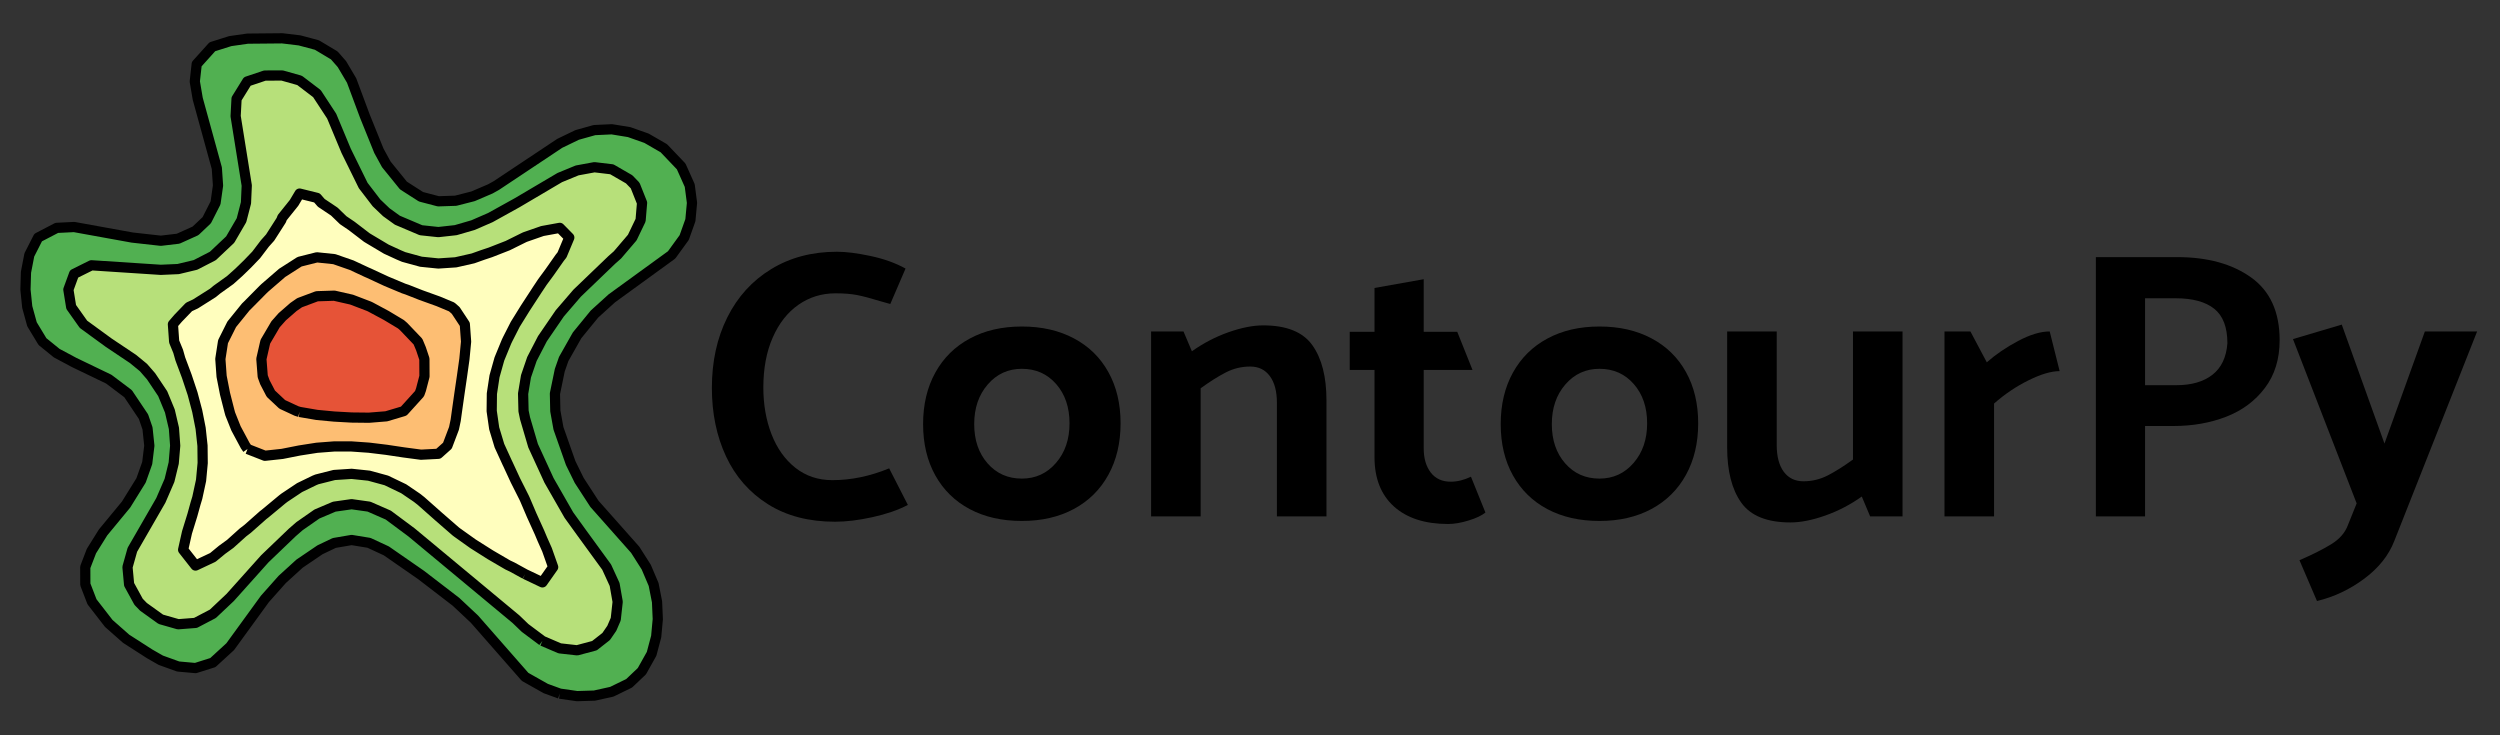 <?xml version="1.0" encoding="utf-8" standalone="no"?>
<!DOCTYPE svg PUBLIC "-//W3C//DTD SVG 1.1//EN"
  "http://www.w3.org/Graphics/SVG/1.1/DTD/svg11.dtd">
<!-- Created with matplotlib (https://matplotlib.org/) -->
<svg height="54pt" version="1.1" viewBox="0 0 183.6 54" width="183.6pt" xmlns="http://www.w3.org/2000/svg" xmlns:xlink="http://www.w3.org/1999/xlink">
 <rect x="0" y="0" width="183.6" height="54" fill="#333333" stroke="none"/>
 <defs>
  <style type="text/css">*{stroke-linecap:butt;stroke-linejoin:round;}</style>
 </defs>
 <g id="figure_1">
  <g id="patch_1">
   <path d="M 0 54 
L 183.6 54 
L 183.6 0 
L 0 0 
z
" style="fill:none;"/>
  </g>
  <g id="axes_1">
   <g id="PathCollection_1">
    <path clip-path="url(#p949329112e)" d="M 41.109 50.94 
L 42.383 51.123 
L 43.657 51.084 
L 44.931 50.802 
L 45.463 50.566 
L 46.205 50.181 
L 47.14 49.292 
L 47.478 48.769 
L 47.853 48.018 
L 48.191 46.745 
L 48.308 45.471 
L 48.253 44.197 
L 48.002 42.923 
L 47.478 41.696 
L 47.46 41.649 
L 46.649 40.375 
L 46.205 39.895 
L 45.524 39.102 
L 44.931 38.503 
L 44.344 37.828 
L 43.657 37.004 
L 43.331 36.554 
L 42.536 35.28 
L 42.383 34.985 
L 41.91 34.006 
L 41.403 32.732 
L 41.109 31.77 
L 41.013 31.458 
L 40.783 30.185 
L 40.754 28.911 
L 40.957 27.637 
L 41.109 27.192 
L 41.399 26.363 
L 42.065 25.089 
L 42.383 24.623 
L 42.984 23.815 
L 43.657 23.065 
L 44.207 22.542 
L 44.931 21.91 
L 45.818 21.268 
L 46.205 20.975 
L 47.478 20.134 
L 47.717 19.994 
L 48.752 19.188 
L 49.324 18.72 
L 50.026 17.771 
L 50.248 17.446 
L 50.702 16.172 
L 50.82 14.898 
L 50.654 13.625 
L 50.12 12.351 
L 50.026 12.223 
L 49.01 11.077 
L 48.752 10.887 
L 47.478 10.152 
L 46.51 9.803 
L 46.205 9.702 
L 44.931 9.494 
L 43.657 9.554 
L 42.803 9.803 
L 42.383 9.911 
L 41.109 10.526 
L 40.307 11.077 
L 39.835 11.37 
L 38.562 12.284 
L 38.47 12.351 
L 37.288 13.136 
L 36.452 13.625 
L 36.014 13.87 
L 34.74 14.416 
L 33.466 14.742 
L 32.192 14.784 
L 30.918 14.45 
L 29.645 13.639 
L 29.63 13.625 
L 28.554 12.351 
L 28.371 12.071 
L 27.827 11.077 
L 27.273 9.803 
L 27.097 9.328 
L 26.797 8.529 
L 26.346 7.255 
L 25.852 5.982 
L 25.823 5.913 
L 25.11 4.708 
L 24.549 4.069 
L 23.55 3.434 
L 23.275 3.307 
L 22.002 2.967 
L 20.728 2.814 
L 19.454 2.777 
L 18.18 2.838 
L 16.906 3.02 
L 15.632 3.414 
L 15.594 3.434 
L 14.447 4.708 
L 14.358 5.362 
L 14.305 5.982 
L 14.358 6.279 
L 14.522 7.255 
L 14.891 8.529 
L 15.291 9.803 
L 15.632 10.999 
L 15.655 11.077 
L 15.924 12.351 
L 16.011 13.625 
L 15.831 14.898 
L 15.632 15.375 
L 15.185 16.172 
L 14.358 16.955 
L 13.316 17.446 
L 13.085 17.53 
L 11.811 17.68 
L 10.537 17.595 
L 9.711 17.446 
L 9.263 17.37 
L 7.989 17.098 
L 6.715 16.839 
L 5.442 16.672 
L 4.168 16.735 
L 2.894 17.348 
L 2.802 17.446 
L 2.154 18.72 
L 1.908 19.994 
L 1.87 21.268 
L 2 22.542 
L 2.35 23.815 
L 2.894 24.787 
L 3.121 25.089 
L 4.168 25.937 
L 4.888 26.363 
L 5.442 26.618 
L 6.715 27.187 
L 7.594 27.637 
L 7.989 27.845 
L 9.263 28.77 
L 9.405 28.911 
L 10.357 30.185 
L 10.537 30.599 
L 10.833 31.458 
L 10.967 32.732 
L 10.812 34.006 
L 10.537 34.827 
L 10.36 35.28 
L 9.611 36.554 
L 9.263 37.049 
L 8.618 37.828 
L 7.989 38.638 
L 7.569 39.102 
L 6.747 40.375 
L 6.715 40.471 
L 6.262 41.649 
L 6.266 42.923 
L 6.715 44.08 
L 6.757 44.197 
L 7.663 45.471 
L 7.989 45.786 
L 9.052 46.745 
L 9.263 46.91 
L 10.537 47.783 
L 10.988 48.018 
L 11.811 48.489 
L 13.085 48.948 
L 14.358 49.063 
L 15.632 48.66 
L 16.329 48.018 
L 16.906 47.492 
L 17.424 46.745 
L 18.18 45.728 
L 18.343 45.471 
L 19.279 44.197 
L 19.454 43.985 
L 20.377 42.923 
L 20.728 42.552 
L 21.715 41.649 
L 22.002 41.392 
L 23.275 40.482 
L 23.502 40.375 
L 24.549 39.875 
L 25.823 39.657 
L 27.097 39.865 
L 28.196 40.375 
L 28.371 40.456 
L 29.645 41.294 
L 30.115 41.649 
L 30.918 42.222 
L 31.858 42.923 
L 32.192 43.174 
L 33.466 44.178 
L 33.489 44.197 
L 34.74 45.368 
L 34.846 45.471 
L 35.956 46.745 
L 36.014 46.826 
L 36.977 48.018 
L 37.288 48.436 
L 38.144 49.292 
L 38.562 49.709 
L 39.835 50.484 
L 40.081 50.566 
z
M 39.394 46.745 
L 38.562 46.116 
L 37.891 45.471 
L 37.288 44.92 
L 36.541 44.197 
L 36.014 43.743 
L 35.035 42.923 
L 34.74 42.698 
L 33.466 41.733 
L 33.356 41.649 
L 32.192 40.737 
L 31.739 40.375 
L 30.918 39.67 
L 30.227 39.102 
L 29.645 38.608 
L 28.515 37.828 
L 28.371 37.735 
L 27.097 37.207 
L 25.823 37.028 
L 24.549 37.209 
L 23.275 37.75 
L 23.155 37.828 
L 22.002 38.637 
L 21.467 39.102 
L 20.728 39.759 
L 20.101 40.375 
L 19.454 41.031 
L 18.869 41.649 
L 18.18 42.429 
L 17.726 42.923 
L 16.906 43.876 
L 16.568 44.197 
L 15.632 45.078 
L 14.906 45.471 
L 14.358 45.746 
L 13.085 45.845 
L 11.811 45.481 
L 11.792 45.471 
L 10.537 44.567 
L 10.179 44.197 
L 9.481 42.923 
L 9.363 41.649 
L 9.721 40.375 
L 10.395 39.102 
L 10.537 38.89 
L 11.201 37.828 
L 11.811 36.749 
L 11.914 36.554 
L 12.447 35.28 
L 12.758 34.006 
L 12.866 32.732 
L 12.773 31.458 
L 12.475 30.185 
L 11.949 28.911 
L 11.811 28.658 
L 11.097 27.637 
L 10.537 26.993 
L 9.77 26.363 
L 9.263 25.952 
L 7.989 25.171 
L 7.843 25.089 
L 6.715 24.28 
L 6.128 23.815 
L 5.442 22.895 
L 5.227 22.542 
L 5.021 21.268 
L 5.442 20.115 
L 5.532 19.994 
L 6.715 19.483 
L 7.989 19.424 
L 9.263 19.554 
L 10.537 19.718 
L 11.811 19.816 
L 13.085 19.76 
L 14.358 19.454 
L 15.632 18.798 
L 15.733 18.72 
L 16.906 17.595 
L 17.028 17.446 
L 17.735 16.172 
L 18.065 14.898 
L 18.122 13.625 
L 17.997 12.351 
L 17.766 11.077 
L 17.502 9.803 
L 17.305 8.529 
L 17.373 7.255 
L 18.161 5.982 
L 18.18 5.968 
L 19.454 5.548 
L 20.728 5.546 
L 22.002 5.905 
L 22.129 5.982 
L 23.275 6.875 
L 23.576 7.255 
L 24.358 8.529 
L 24.549 8.9 
L 24.915 9.803 
L 25.421 11.077 
L 25.823 11.963 
L 25.989 12.351 
L 26.674 13.625 
L 27.097 14.207 
L 27.65 14.898 
L 28.371 15.587 
L 29.183 16.172 
L 29.645 16.447 
L 30.918 16.908 
L 32.192 17.044 
L 33.466 16.903 
L 34.74 16.533 
L 35.557 16.172 
L 36.014 15.978 
L 37.288 15.307 
L 37.962 14.898 
L 38.562 14.537 
L 39.835 13.744 
L 40.049 13.625 
L 41.109 13.041 
L 42.383 12.516 
L 43.271 12.351 
L 43.657 12.281 
L 44.344 12.351 
L 44.931 12.433 
L 46.205 13.169 
L 46.646 13.625 
L 47.152 14.898 
L 47.046 16.172 
L 46.434 17.446 
L 46.205 17.713 
L 45.346 18.72 
L 44.931 19.087 
L 43.983 19.994 
L 43.657 20.276 
L 42.646 21.268 
L 42.383 21.533 
L 41.486 22.542 
L 41.109 23.015 
L 40.508 23.815 
L 39.835 24.876 
L 39.702 25.089 
L 39.065 26.363 
L 38.628 27.637 
L 38.562 28.036 
L 38.417 28.911 
L 38.448 30.185 
L 38.562 30.732 
L 38.711 31.458 
L 39.15 32.732 
L 39.708 34.006 
L 39.835 34.263 
L 40.32 35.28 
L 41.001 36.554 
L 41.109 36.738 
L 41.78 37.828 
L 42.383 38.688 
L 42.699 39.102 
L 43.657 40.331 
L 43.693 40.375 
L 44.554 41.649 
L 44.931 42.454 
L 45.138 42.923 
L 45.361 44.197 
L 45.221 45.471 
L 44.931 46.142 
L 44.516 46.745 
L 43.657 47.418 
L 42.383 47.758 
L 41.109 47.615 
L 39.835 47.068 
z
" style="fill:#51b051;"/>
   </g>
   <g id="PathCollection_2">
    <path clip-path="url(#p949329112e)" d="M 39.835 47.068 
L 41.109 47.615 
L 42.383 47.758 
L 43.657 47.418 
L 44.516 46.745 
L 44.931 46.142 
L 45.221 45.471 
L 45.361 44.197 
L 45.138 42.923 
L 44.931 42.454 
L 44.554 41.649 
L 43.693 40.375 
L 43.657 40.331 
L 42.699 39.102 
L 42.383 38.688 
L 41.78 37.828 
L 41.109 36.738 
L 41.001 36.554 
L 40.32 35.28 
L 39.835 34.263 
L 39.708 34.006 
L 39.15 32.732 
L 38.711 31.458 
L 38.562 30.732 
L 38.448 30.185 
L 38.417 28.911 
L 38.562 28.036 
L 38.628 27.637 
L 39.065 26.363 
L 39.702 25.089 
L 39.835 24.876 
L 40.508 23.815 
L 41.109 23.015 
L 41.486 22.542 
L 42.383 21.533 
L 42.646 21.268 
L 43.657 20.276 
L 43.983 19.994 
L 44.931 19.087 
L 45.346 18.72 
L 46.205 17.713 
L 46.434 17.446 
L 47.046 16.172 
L 47.152 14.898 
L 46.646 13.625 
L 46.205 13.169 
L 44.931 12.433 
L 44.344 12.351 
L 43.657 12.281 
L 43.271 12.351 
L 42.383 12.516 
L 41.109 13.041 
L 40.049 13.625 
L 39.835 13.744 
L 38.562 14.537 
L 37.962 14.898 
L 37.288 15.307 
L 36.014 15.978 
L 35.557 16.172 
L 34.74 16.533 
L 33.466 16.903 
L 32.192 17.044 
L 30.918 16.908 
L 29.645 16.447 
L 29.183 16.172 
L 28.371 15.587 
L 27.65 14.898 
L 27.097 14.207 
L 26.674 13.625 
L 25.989 12.351 
L 25.823 11.963 
L 25.421 11.077 
L 24.915 9.803 
L 24.549 8.9 
L 24.358 8.529 
L 23.576 7.255 
L 23.275 6.875 
L 22.129 5.982 
L 22.002 5.905 
L 20.728 5.546 
L 19.454 5.548 
L 18.18 5.968 
L 18.161 5.982 
L 17.373 7.255 
L 17.305 8.529 
L 17.502 9.803 
L 17.766 11.077 
L 17.997 12.351 
L 18.122 13.625 
L 18.065 14.898 
L 17.735 16.172 
L 17.028 17.446 
L 16.906 17.595 
L 15.733 18.72 
L 15.632 18.798 
L 14.358 19.454 
L 13.085 19.76 
L 11.811 19.816 
L 10.537 19.718 
L 9.263 19.554 
L 7.989 19.424 
L 6.715 19.483 
L 5.532 19.994 
L 5.442 20.115 
L 5.021 21.268 
L 5.227 22.542 
L 5.442 22.895 
L 6.128 23.815 
L 6.715 24.28 
L 7.843 25.089 
L 7.989 25.171 
L 9.263 25.952 
L 9.77 26.363 
L 10.537 26.993 
L 11.097 27.637 
L 11.811 28.658 
L 11.949 28.911 
L 12.475 30.185 
L 12.773 31.458 
L 12.866 32.732 
L 12.758 34.006 
L 12.447 35.28 
L 11.914 36.554 
L 11.811 36.749 
L 11.201 37.828 
L 10.537 38.89 
L 10.395 39.102 
L 9.721 40.375 
L 9.363 41.649 
L 9.481 42.923 
L 10.179 44.197 
L 10.537 44.567 
L 11.792 45.471 
L 11.811 45.481 
L 13.085 45.845 
L 14.358 45.746 
L 14.906 45.471 
L 15.632 45.078 
L 16.568 44.197 
L 16.906 43.876 
L 17.726 42.923 
L 18.18 42.429 
L 18.869 41.649 
L 19.454 41.031 
L 20.101 40.375 
L 20.728 39.759 
L 21.467 39.102 
L 22.002 38.637 
L 23.155 37.828 
L 23.275 37.75 
L 24.549 37.209 
L 25.823 37.028 
L 27.097 37.207 
L 28.371 37.735 
L 28.515 37.828 
L 29.645 38.608 
L 30.227 39.102 
L 30.918 39.67 
L 31.739 40.375 
L 32.192 40.737 
L 33.356 41.649 
L 33.466 41.733 
L 34.74 42.698 
L 35.035 42.923 
L 36.014 43.743 
L 36.541 44.197 
L 37.288 44.92 
L 37.891 45.471 
L 38.562 46.116 
L 39.394 46.745 
z
M 37.625 41.649 
L 37.288 41.489 
L 36.014 40.745 
L 35.429 40.375 
L 34.74 39.939 
L 33.565 39.102 
L 33.466 39.026 
L 32.192 37.918 
L 32.091 37.828 
L 30.918 36.789 
L 30.617 36.554 
L 29.645 35.893 
L 28.371 35.281 
L 28.366 35.28 
L 27.097 34.933 
L 25.823 34.799 
L 24.549 34.883 
L 23.275 35.205 
L 23.091 35.28 
L 22.002 35.809 
L 20.885 36.554 
L 20.728 36.675 
L 19.454 37.732 
L 19.328 37.828 
L 18.18 38.844 
L 17.843 39.102 
L 16.906 39.945 
L 16.312 40.375 
L 15.632 40.935 
L 14.358 41.534 
L 13.448 40.375 
L 13.733 39.102 
L 14.127 37.828 
L 14.358 36.991 
L 14.49 36.554 
L 14.766 35.28 
L 14.885 34.006 
L 14.871 32.732 
L 14.734 31.458 
L 14.483 30.185 
L 14.358 29.717 
L 14.144 28.911 
L 13.72 27.637 
L 13.243 26.363 
L 13.085 25.804 
L 12.79 25.089 
L 12.699 23.815 
L 13.085 23.368 
L 13.881 22.542 
L 14.358 22.319 
L 15.632 21.513 
L 15.93 21.268 
L 16.906 20.569 
L 17.548 19.994 
L 18.18 19.38 
L 18.814 18.72 
L 19.454 17.877 
L 19.839 17.446 
L 20.654 16.172 
L 20.728 15.98 
L 21.596 14.898 
L 22.002 14.216 
L 23.275 14.531 
L 23.594 14.898 
L 24.549 15.537 
L 25.206 16.172 
L 25.823 16.59 
L 26.942 17.446 
L 27.097 17.54 
L 28.371 18.299 
L 29.287 18.72 
L 29.645 18.872 
L 30.918 19.221 
L 32.192 19.35 
L 33.466 19.265 
L 34.74 18.976 
L 35.458 18.72 
L 36.014 18.535 
L 37.288 18.037 
L 38.481 17.446 
L 38.562 17.409 
L 39.835 16.966 
L 41.109 16.734 
L 41.809 17.446 
L 41.275 18.72 
L 41.109 18.93 
L 40.362 19.994 
L 39.835 20.71 
L 39.464 21.268 
L 38.634 22.542 
L 38.562 22.653 
L 37.841 23.815 
L 37.288 24.901 
L 37.198 25.089 
L 36.675 26.363 
L 36.317 27.637 
L 36.124 28.911 
L 36.11 30.185 
L 36.293 31.458 
L 36.678 32.732 
L 37.261 34.006 
L 37.288 34.058 
L 37.853 35.28 
L 38.494 36.554 
L 38.562 36.702 
L 39.042 37.828 
L 39.62 39.102 
L 39.835 39.614 
L 40.174 40.375 
L 40.624 41.649 
L 39.835 42.77 
L 38.562 42.164 
z
" style="fill:#b7e07a;"/>
   </g>
   <g id="PathCollection_3">
    <path clip-path="url(#p949329112e)" d="M 38.562 42.164 
L 39.835 42.77 
L 40.624 41.649 
L 40.174 40.375 
L 39.835 39.614 
L 39.62 39.102 
L 39.042 37.828 
L 38.562 36.702 
L 38.494 36.554 
L 37.853 35.28 
L 37.288 34.058 
L 37.261 34.006 
L 36.678 32.732 
L 36.293 31.458 
L 36.11 30.185 
L 36.124 28.911 
L 36.317 27.637 
L 36.675 26.363 
L 37.198 25.089 
L 37.288 24.901 
L 37.841 23.815 
L 38.562 22.653 
L 38.634 22.542 
L 39.464 21.268 
L 39.835 20.71 
L 40.362 19.994 
L 41.109 18.93 
L 41.275 18.72 
L 41.809 17.446 
L 41.109 16.734 
L 39.835 16.966 
L 38.562 17.409 
L 38.481 17.446 
L 37.288 18.037 
L 36.014 18.535 
L 35.458 18.72 
L 34.74 18.976 
L 33.466 19.265 
L 32.192 19.35 
L 30.918 19.221 
L 29.645 18.872 
L 29.287 18.72 
L 28.371 18.299 
L 27.097 17.54 
L 26.942 17.446 
L 25.823 16.59 
L 25.206 16.172 
L 24.549 15.537 
L 23.594 14.898 
L 23.275 14.531 
L 22.002 14.216 
L 21.596 14.898 
L 20.728 15.98 
L 20.654 16.172 
L 19.839 17.446 
L 19.454 17.877 
L 18.814 18.72 
L 18.18 19.38 
L 17.548 19.994 
L 16.906 20.569 
L 15.93 21.268 
L 15.632 21.513 
L 14.358 22.319 
L 13.881 22.542 
L 13.085 23.368 
L 12.699 23.815 
L 12.79 25.089 
L 13.085 25.804 
L 13.243 26.363 
L 13.72 27.637 
L 14.144 28.911 
L 14.358 29.717 
L 14.483 30.185 
L 14.734 31.458 
L 14.871 32.732 
L 14.885 34.006 
L 14.766 35.28 
L 14.49 36.554 
L 14.358 36.991 
L 14.127 37.828 
L 13.733 39.102 
L 13.448 40.375 
L 14.358 41.534 
L 15.632 40.935 
L 16.312 40.375 
L 16.906 39.945 
L 17.843 39.102 
L 18.18 38.844 
L 19.328 37.828 
L 19.454 37.732 
L 20.728 36.675 
L 20.885 36.554 
L 22.002 35.809 
L 23.091 35.28 
L 23.275 35.205 
L 24.549 34.883 
L 25.823 34.799 
L 27.097 34.933 
L 28.366 35.28 
L 28.371 35.281 
L 29.645 35.893 
L 30.617 36.554 
L 30.918 36.789 
L 32.091 37.828 
L 32.192 37.918 
L 33.466 39.026 
L 33.565 39.102 
L 34.74 39.939 
L 35.429 40.375 
L 36.014 40.745 
L 37.288 41.489 
L 37.625 41.649 
z
M 18.013 32.732 
L 17.33 31.458 
L 16.906 30.396 
L 16.849 30.185 
L 16.524 28.911 
L 16.274 27.637 
L 16.183 26.363 
L 16.38 25.089 
L 16.906 24.039 
L 17.019 23.815 
L 18.049 22.542 
L 18.18 22.415 
L 19.315 21.268 
L 19.454 21.135 
L 20.728 20.034 
L 20.793 19.994 
L 22.002 19.22 
L 23.275 18.899 
L 24.549 19.032 
L 25.823 19.475 
L 26.936 19.994 
L 27.097 20.063 
L 28.371 20.655 
L 29.645 21.188 
L 29.887 21.268 
L 30.918 21.673 
L 32.192 22.132 
L 33.174 22.542 
L 33.466 22.798 
L 34.137 23.815 
L 34.229 25.089 
L 34.107 26.363 
L 33.928 27.637 
L 33.741 28.911 
L 33.56 30.185 
L 33.466 30.864 
L 33.341 31.458 
L 32.858 32.732 
L 32.192 33.327 
L 30.918 33.393 
L 29.645 33.224 
L 28.371 33.033 
L 27.097 32.878 
L 25.823 32.788 
L 24.549 32.786 
L 23.275 32.884 
L 22.002 33.082 
L 20.728 33.334 
L 19.454 33.472 
L 18.18 32.974 
z
" style="fill:#fffebe;"/>
   </g>
   <g id="PathCollection_4">
    <path clip-path="url(#p949329112e)" d="M 18.18 32.974 
L 19.454 33.472 
L 20.728 33.334 
L 22.002 33.082 
L 23.275 32.884 
L 24.549 32.786 
L 25.823 32.788 
L 27.097 32.878 
L 28.371 33.033 
L 29.645 33.224 
L 30.918 33.393 
L 32.192 33.327 
L 32.858 32.732 
L 33.341 31.458 
L 33.466 30.864 
L 33.56 30.185 
L 33.741 28.911 
L 33.928 27.637 
L 34.107 26.363 
L 34.229 25.089 
L 34.137 23.815 
L 33.466 22.798 
L 33.174 22.542 
L 32.192 22.132 
L 30.918 21.673 
L 29.887 21.268 
L 29.645 21.188 
L 28.371 20.655 
L 27.097 20.063 
L 26.936 19.994 
L 25.823 19.475 
L 24.549 19.032 
L 23.275 18.899 
L 22.002 19.22 
L 20.793 19.994 
L 20.728 20.034 
L 19.454 21.135 
L 19.315 21.268 
L 18.18 22.415 
L 18.049 22.542 
L 17.019 23.815 
L 16.906 24.039 
L 16.38 25.089 
L 16.183 26.363 
L 16.274 27.637 
L 16.524 28.911 
L 16.849 30.185 
L 16.906 30.396 
L 17.33 31.458 
L 18.013 32.732 
z
M 21.778 30.185 
L 20.728 29.697 
L 19.89 28.911 
L 19.454 28.074 
L 19.294 27.637 
L 19.196 26.363 
L 19.454 25.231 
L 19.489 25.089 
L 20.238 23.815 
L 20.728 23.263 
L 21.554 22.542 
L 22.002 22.232 
L 23.275 21.756 
L 24.549 21.715 
L 25.823 22.005 
L 27.097 22.492 
L 27.204 22.542 
L 28.371 23.169 
L 29.448 23.815 
L 29.645 23.986 
L 30.698 25.089 
L 30.918 25.616 
L 31.167 26.363 
L 31.173 27.637 
L 30.918 28.614 
L 30.812 28.911 
L 29.659 30.185 
L 29.645 30.194 
L 28.371 30.574 
L 27.097 30.677 
L 25.823 30.663 
L 24.549 30.592 
L 23.275 30.472 
L 22.002 30.253 
z
" style="fill:#fdbe73;"/>
   </g>
   <g id="PathCollection_5">
    <path clip-path="url(#p949329112e)" d="M 22.002 30.253 
L 23.275 30.472 
L 24.549 30.592 
L 25.823 30.663 
L 27.097 30.677 
L 28.371 30.574 
L 29.645 30.194 
L 29.659 30.185 
L 30.812 28.911 
L 30.918 28.614 
L 31.173 27.637 
L 31.167 26.363 
L 30.918 25.616 
L 30.698 25.089 
L 29.645 23.986 
L 29.448 23.815 
L 28.371 23.169 
L 27.204 22.542 
L 27.097 22.492 
L 25.823 22.005 
L 24.549 21.715 
L 23.275 21.756 
L 22.002 22.232 
L 21.554 22.542 
L 20.728 23.263 
L 20.238 23.815 
L 19.489 25.089 
L 19.454 25.231 
L 19.196 26.363 
L 19.294 27.637 
L 19.454 28.074 
L 19.89 28.911 
L 20.728 29.697 
L 21.778 30.185 
z
" style="fill:#e65337;"/>
   </g>
   <g id="LineCollection_1">
    <path clip-path="url(#p949329112e)" d="M 41.109 50.94 
L 42.383 51.123 
L 43.657 51.084 
L 44.931 50.802 
L 46.205 50.181 
L 47.14 49.292 
L 47.853 48.018 
L 48.191 46.745 
L 48.308 45.471 
L 48.253 44.197 
L 48.002 42.923 
L 47.46 41.649 
L 46.649 40.375 
L 43.657 37.004 
L 42.536 35.28 
L 41.91 34.006 
L 41.013 31.458 
L 40.783 30.185 
L 40.754 28.911 
L 41.109 27.192 
L 41.399 26.363 
L 42.383 24.623 
L 43.657 23.065 
L 44.931 21.91 
L 49.324 18.72 
L 50.248 17.446 
L 50.702 16.172 
L 50.82 14.898 
L 50.654 13.625 
L 50.026 12.223 
L 48.752 10.887 
L 47.478 10.152 
L 46.205 9.702 
L 44.931 9.494 
L 43.657 9.554 
L 42.383 9.911 
L 41.109 10.526 
L 36.452 13.625 
L 36.014 13.87 
L 34.74 14.416 
L 33.466 14.742 
L 32.192 14.784 
L 30.918 14.45 
L 29.63 13.625 
L 28.371 12.071 
L 27.827 11.077 
L 26.797 8.529 
L 25.823 5.913 
L 25.11 4.708 
L 24.549 4.069 
L 23.275 3.307 
L 22.002 2.967 
L 20.728 2.814 
L 18.18 2.838 
L 16.906 3.02 
L 15.594 3.434 
L 14.447 4.708 
L 14.305 5.982 
L 14.522 7.255 
L 15.924 12.351 
L 16.011 13.625 
L 15.831 14.898 
L 15.185 16.172 
L 14.358 16.955 
L 13.085 17.53 
L 11.811 17.68 
L 9.711 17.446 
L 5.442 16.672 
L 4.168 16.735 
L 2.802 17.446 
L 2.154 18.72 
L 1.908 19.994 
L 1.87 21.268 
L 2 22.542 
L 2.35 23.815 
L 3.121 25.089 
L 4.168 25.937 
L 5.442 26.618 
L 7.989 27.845 
L 9.405 28.911 
L 10.537 30.599 
L 10.833 31.458 
L 10.967 32.732 
L 10.812 34.006 
L 10.36 35.28 
L 9.263 37.049 
L 7.569 39.102 
L 6.715 40.471 
L 6.262 41.649 
L 6.266 42.923 
L 6.757 44.197 
L 7.989 45.786 
L 9.263 46.91 
L 10.988 48.018 
L 11.811 48.489 
L 13.085 48.948 
L 14.358 49.063 
L 15.632 48.66 
L 16.906 47.492 
L 19.454 43.985 
L 20.728 42.552 
L 22.002 41.392 
L 23.502 40.375 
L 24.549 39.875 
L 25.823 39.657 
L 27.097 39.865 
L 28.371 40.456 
L 30.918 42.222 
L 33.489 44.197 
L 34.846 45.471 
L 38.562 49.709 
L 40.081 50.566 
L 41.109 50.94 
L 41.109 50.94 
" style="fill:none;stroke:#000000;stroke-width:0.75;"/>
   </g>
   <g id="LineCollection_2">
    <path clip-path="url(#p949329112e)" d="M 39.835 47.068 
L 41.109 47.615 
L 42.383 47.758 
L 43.657 47.418 
L 44.516 46.745 
L 44.931 46.142 
L 45.221 45.471 
L 45.361 44.197 
L 45.138 42.923 
L 44.554 41.649 
L 42.699 39.102 
L 41.78 37.828 
L 40.32 35.28 
L 39.15 32.732 
L 38.562 30.732 
L 38.448 30.185 
L 38.417 28.911 
L 38.628 27.637 
L 39.065 26.363 
L 39.835 24.876 
L 41.109 23.015 
L 42.383 21.533 
L 44.931 19.087 
L 45.346 18.72 
L 46.434 17.446 
L 47.046 16.172 
L 47.152 14.898 
L 46.646 13.625 
L 46.205 13.169 
L 44.931 12.433 
L 43.657 12.281 
L 42.383 12.516 
L 41.109 13.041 
L 37.962 14.898 
L 36.014 15.978 
L 34.74 16.533 
L 33.466 16.903 
L 32.192 17.044 
L 30.918 16.908 
L 29.183 16.172 
L 28.371 15.587 
L 27.65 14.898 
L 26.674 13.625 
L 25.421 11.077 
L 24.358 8.529 
L 23.275 6.875 
L 22.002 5.905 
L 20.728 5.546 
L 19.454 5.548 
L 18.161 5.982 
L 17.373 7.255 
L 17.305 8.529 
L 18.122 13.625 
L 18.065 14.898 
L 17.735 16.172 
L 16.906 17.595 
L 15.632 18.798 
L 14.358 19.454 
L 13.085 19.76 
L 11.811 19.816 
L 6.715 19.483 
L 5.442 20.115 
L 5.021 21.268 
L 5.227 22.542 
L 6.128 23.815 
L 7.989 25.171 
L 9.77 26.363 
L 10.537 26.993 
L 11.097 27.637 
L 11.949 28.911 
L 12.475 30.185 
L 12.773 31.458 
L 12.866 32.732 
L 12.758 34.006 
L 12.447 35.28 
L 11.811 36.749 
L 9.721 40.375 
L 9.363 41.649 
L 9.481 42.923 
L 10.179 44.197 
L 10.537 44.567 
L 11.811 45.481 
L 13.085 45.845 
L 14.358 45.746 
L 15.632 45.078 
L 16.906 43.876 
L 19.454 41.031 
L 21.467 39.102 
L 22.002 38.637 
L 23.275 37.75 
L 24.549 37.209 
L 25.823 37.028 
L 27.097 37.207 
L 28.515 37.828 
L 30.227 39.102 
L 37.891 45.471 
L 38.562 46.116 
L 39.835 47.068 
L 39.835 47.068 
" style="fill:none;stroke:#000000;stroke-width:0.75;"/>
   </g>
   <g id="LineCollection_3">
    <path clip-path="url(#p949329112e)" d="M 38.562 42.164 
L 39.835 42.77 
L 40.624 41.649 
L 40.174 40.375 
L 39.835 39.614 
L 39.62 39.102 
L 39.042 37.828 
L 38.562 36.702 
L 38.494 36.554 
L 37.853 35.28 
L 37.288 34.058 
L 37.261 34.006 
L 36.678 32.732 
L 36.293 31.458 
L 36.11 30.185 
L 36.124 28.911 
L 36.317 27.637 
L 36.675 26.363 
L 37.198 25.089 
L 37.288 24.901 
L 37.841 23.815 
L 38.562 22.653 
L 38.634 22.542 
L 39.464 21.268 
L 39.835 20.71 
L 40.362 19.994 
L 41.109 18.93 
L 41.275 18.72 
L 41.809 17.446 
L 41.109 16.734 
L 39.835 16.966 
L 38.562 17.409 
L 38.481 17.446 
L 37.288 18.037 
L 36.014 18.535 
L 35.458 18.72 
L 34.74 18.976 
L 33.466 19.265 
L 32.192 19.35 
L 30.918 19.221 
L 29.645 18.872 
L 29.287 18.72 
L 28.371 18.299 
L 27.097 17.54 
L 26.942 17.446 
L 25.823 16.59 
L 25.206 16.172 
L 24.549 15.537 
L 23.594 14.898 
L 23.275 14.531 
L 22.002 14.216 
L 21.596 14.898 
L 20.728 15.98 
L 20.654 16.172 
L 19.839 17.446 
L 19.454 17.877 
L 18.814 18.72 
L 18.18 19.38 
L 17.548 19.994 
L 16.906 20.569 
L 15.93 21.268 
L 15.632 21.513 
L 14.358 22.319 
L 13.881 22.542 
L 13.085 23.368 
L 12.699 23.815 
L 12.79 25.089 
L 13.085 25.804 
L 13.243 26.363 
L 13.72 27.637 
L 14.144 28.911 
L 14.358 29.717 
L 14.483 30.185 
L 14.734 31.458 
L 14.871 32.732 
L 14.885 34.006 
L 14.766 35.28 
L 14.49 36.554 
L 14.358 36.991 
L 14.127 37.828 
L 13.733 39.102 
L 13.448 40.375 
L 14.358 41.534 
L 15.632 40.935 
L 16.312 40.375 
L 16.906 39.945 
L 17.843 39.102 
L 18.18 38.844 
L 19.328 37.828 
L 19.454 37.732 
L 20.728 36.675 
L 20.885 36.554 
L 22.002 35.809 
L 23.091 35.28 
L 23.275 35.205 
L 24.549 34.883 
L 25.823 34.799 
L 27.097 34.933 
L 28.366 35.28 
L 28.371 35.281 
L 29.645 35.893 
L 30.617 36.554 
L 30.918 36.789 
L 32.091 37.828 
L 32.192 37.918 
L 33.466 39.026 
L 33.565 39.102 
L 34.74 39.939 
L 35.429 40.375 
L 36.014 40.745 
L 37.288 41.489 
L 37.625 41.649 
L 38.562 42.164 
" style="fill:none;stroke:#000000;stroke-width:0.75;"/>
   </g>
   <g id="LineCollection_4">
    <path clip-path="url(#p949329112e)" d="M 18.18 32.974 
L 19.454 33.472 
L 20.728 33.334 
L 22.002 33.082 
L 23.275 32.884 
L 24.549 32.786 
L 25.823 32.788 
L 27.097 32.878 
L 28.371 33.033 
L 29.645 33.224 
L 30.918 33.393 
L 32.192 33.327 
L 32.858 32.732 
L 33.341 31.458 
L 33.466 30.864 
L 33.56 30.185 
L 33.741 28.911 
L 33.928 27.637 
L 34.107 26.363 
L 34.229 25.089 
L 34.137 23.815 
L 33.466 22.798 
L 33.174 22.542 
L 32.192 22.132 
L 30.918 21.673 
L 29.887 21.268 
L 29.645 21.188 
L 28.371 20.655 
L 27.097 20.063 
L 26.936 19.994 
L 25.823 19.475 
L 24.549 19.032 
L 23.275 18.899 
L 22.002 19.22 
L 20.793 19.994 
L 20.728 20.034 
L 19.454 21.135 
L 19.315 21.268 
L 18.18 22.415 
L 18.049 22.542 
L 17.019 23.815 
L 16.906 24.039 
L 16.38 25.089 
L 16.183 26.363 
L 16.274 27.637 
L 16.524 28.911 
L 16.849 30.185 
L 16.906 30.396 
L 17.33 31.458 
L 18.013 32.732 
L 18.18 32.974 
" style="fill:none;stroke:#000000;stroke-width:0.75;"/>
   </g>
   <g id="LineCollection_5">
    <path clip-path="url(#p949329112e)" d="M 22.002 30.253 
L 23.275 30.472 
L 24.549 30.592 
L 25.823 30.663 
L 27.097 30.677 
L 28.371 30.574 
L 29.645 30.194 
L 29.659 30.185 
L 30.812 28.911 
L 30.918 28.614 
L 31.173 27.637 
L 31.167 26.363 
L 30.918 25.616 
L 30.698 25.089 
L 29.645 23.986 
L 29.448 23.815 
L 28.371 23.169 
L 27.204 22.542 
L 27.097 22.492 
L 25.823 22.005 
L 24.549 21.715 
L 23.275 21.756 
L 22.002 22.232 
L 21.554 22.542 
L 20.728 23.263 
L 20.238 23.815 
L 19.489 25.089 
L 19.454 25.231 
L 19.196 26.363 
L 19.294 27.637 
L 19.454 28.074 
L 19.89 28.911 
L 20.728 29.697 
L 21.778 30.185 
L 22.002 30.253 
" style="fill:none;stroke:#000000;stroke-width:0.75;"/>
   </g>
   <g id="LineCollection_6"/>
   <g id="text_1">
    <!-- ContourPy -->
    <g transform="translate(51.3 37.922)scale(0.28 -0.28)">
     <defs>
      <path d="M 54.297 65 
Q 50.297 67.203 45.094 68.297 
Q 39.906 69.406 36.297 69.406 
Q 26.5 69.406 19.047 64.844 
Q 11.594 60.297 7.547 52.188 
Q 3.5 44.094 3.5 33.703 
Q 3.5 23.703 7.203 15.75 
Q 10.906 7.797 18.203 3.188 
Q 25.5 -1.406 35.797 -1.406 
Q 40.203 -1.406 45.641 -0.203 
Q 51.094 1 54.906 3 
L 50 12.594 
Q 42.5 9.5 35.094 9.5 
Q 29.5 9.5 25.391 12.75 
Q 21.297 16 19.141 21.547 
Q 17 27.094 17 33.797 
Q 17 41.297 19.453 46.891 
Q 21.906 52.5 26.203 55.5 
Q 30.5 58.5 35.906 58.5 
Q 39.297 58.5 41.594 58.047 
Q 43.906 57.594 47.797 56.406 
L 50.297 55.703 
L 54.297 65 
z
" id="Catamaran-Bold-67"/>
      <path d="M 54.297 24.406 
Q 54.297 16.703 51.094 10.891 
Q 47.906 5.094 42.047 1.938 
Q 36.203 -1.203 28.406 -1.203 
Q 20.594 -1.203 14.75 1.891 
Q 8.906 5 5.703 10.75 
Q 2.5 16.5 2.5 24.203 
Q 2.5 31.906 5.703 37.703 
Q 8.906 43.5 14.75 46.641 
Q 20.594 49.797 28.406 49.797 
Q 36.203 49.797 42.047 46.688 
Q 47.906 43.594 51.094 37.844 
Q 54.297 32.094 54.297 24.406 
z
M 28.406 9.906 
Q 33.797 9.906 37.344 14 
Q 40.906 18.094 40.906 24.406 
Q 40.906 30.703 37.406 34.703 
Q 33.906 38.703 28.406 38.703 
Q 23 38.703 19.453 34.594 
Q 15.906 30.5 15.906 24.203 
Q 15.906 17.906 19.406 13.906 
Q 22.906 9.906 28.406 9.906 
z
" id="Catamaran-Bold-111"/>
      <path d="M 18.5 33.594 
Q 22.094 36.203 25.094 37.75 
Q 28.094 39.297 31.5 39.297 
Q 34.797 39.297 36.641 36.797 
Q 38.5 34.297 38.5 29.797 
L 38.5 0 
L 51.5 0 
L 51.5 30.406 
Q 51.5 39.703 47.797 44.891 
Q 44.094 50.094 34.906 50.094 
Q 30.906 50.094 25.797 48.297 
Q 20.703 46.5 16.203 43.297 
L 14 48.5 
L 5.5 48.5 
L 5.5 0 
L 18.5 0 
z
" id="Catamaran-Bold-110"/>
      <path d="M 20.406 48.406 
L 20.406 62.203 
L 7.5 59.906 
L 7.5 48.406 
L 1 48.406 
L 1 38.406 
L 7.5 38.406 
L 7.5 15.5 
Q 7.5 7.203 12.594 2.594 
Q 17.703 -2 26.797 -2 
Q 29.203 -2 32.141 -1.094 
Q 35.094 -0.203 36.594 1 
L 32.797 10.406 
Q 30.094 9.094 27.5 9.094 
Q 24.094 9.094 22.25 11.5 
Q 20.406 13.906 20.406 17.797 
L 20.406 38.406 
L 33.203 38.406 
L 29.203 48.406 
z
" id="Catamaran-Bold-116"/>
      <path d="M 38.094 14.906 
Q 34.5 12.297 31.5 10.75 
Q 28.5 9.203 25.094 9.203 
Q 21.797 9.203 19.938 11.703 
Q 18.094 14.203 18.094 18.703 
L 18.094 48.5 
L 5.094 48.5 
L 5.094 18.094 
Q 5.094 8.797 8.797 3.594 
Q 12.5 -1.594 21.703 -1.594 
Q 25.703 -1.594 30.797 0.203 
Q 35.906 2 40.406 5.203 
L 42.594 0 
L 51.094 0 
L 51.094 48.5 
L 38.094 48.5 
z
" id="Catamaran-Bold-117"/>
      <path d="M 18.5 29.594 
Q 22.703 33.297 27.547 35.688 
Q 32.406 38.094 35.703 38.094 
L 33.094 48.5 
Q 29.5 48.5 24.797 46 
Q 20.094 43.5 16.594 40.406 
L 12.297 48.5 
L 5.5 48.5 
L 5.5 0 
L 18.5 0 
z
" id="Catamaran-Bold-114"/>
      <path d="M 21.406 23.703 
L 28.906 23.703 
Q 36.406 23.703 42.703 26.141 
Q 49 28.594 52.844 33.688 
Q 56.703 38.797 56.703 46.203 
Q 56.703 57.297 49.25 62.641 
Q 41.797 68 29.797 68 
L 8.5 68 
L 8.5 0 
L 21.406 0 
z
M 29.406 57.203 
Q 36.094 57.203 39.547 54.453 
Q 43 51.703 43 45.406 
Q 42.594 39.906 39.094 37.156 
Q 35.594 34.406 29.594 34.406 
L 21.406 34.406 
L 21.406 57.203 
L 29.406 57.203 
z
" id="Catamaran-Bold-80"/>
      <path d="M 15.406 -2.297 
Q 14.297 -5.297 11.047 -7.297 
Q 7.797 -9.297 2.703 -11.5 
L 7.297 -22.203 
Q 14 -20.594 19.703 -16.344 
Q 25.406 -12.094 27.594 -6.406 
L 49.297 48.5 
L 35.594 48.5 
L 25 19.094 
L 13.797 50.297 
L 1 46.5 
L 17.703 3.406 
L 15.406 -2.297 
z
" id="Catamaran-Bold-121"/>
     </defs>
     <use xlink:href="#Catamaran-Bold-67"/>
     <use x="56.4" xlink:href="#Catamaran-Bold-111"/>
     <use x="113.2" xlink:href="#Catamaran-Bold-110"/>
     <use x="169.8" xlink:href="#Catamaran-Bold-116"/>
     <use x="207.9" xlink:href="#Catamaran-Bold-111"/>
     <use x="264.7" xlink:href="#Catamaran-Bold-117"/>
     <use x="321.3" xlink:href="#Catamaran-Bold-114"/>
     <use x="358" xlink:href="#Catamaran-Bold-80"/>
     <use x="417.2" xlink:href="#Catamaran-Bold-121"/>
    </g>
   </g>
  </g>
 </g>
 <defs>
  <clipPath id="p949329112e">
   <rect height="49.68" width="183.6" x="0" y="2.16"/>
  </clipPath>
 </defs>
</svg>
